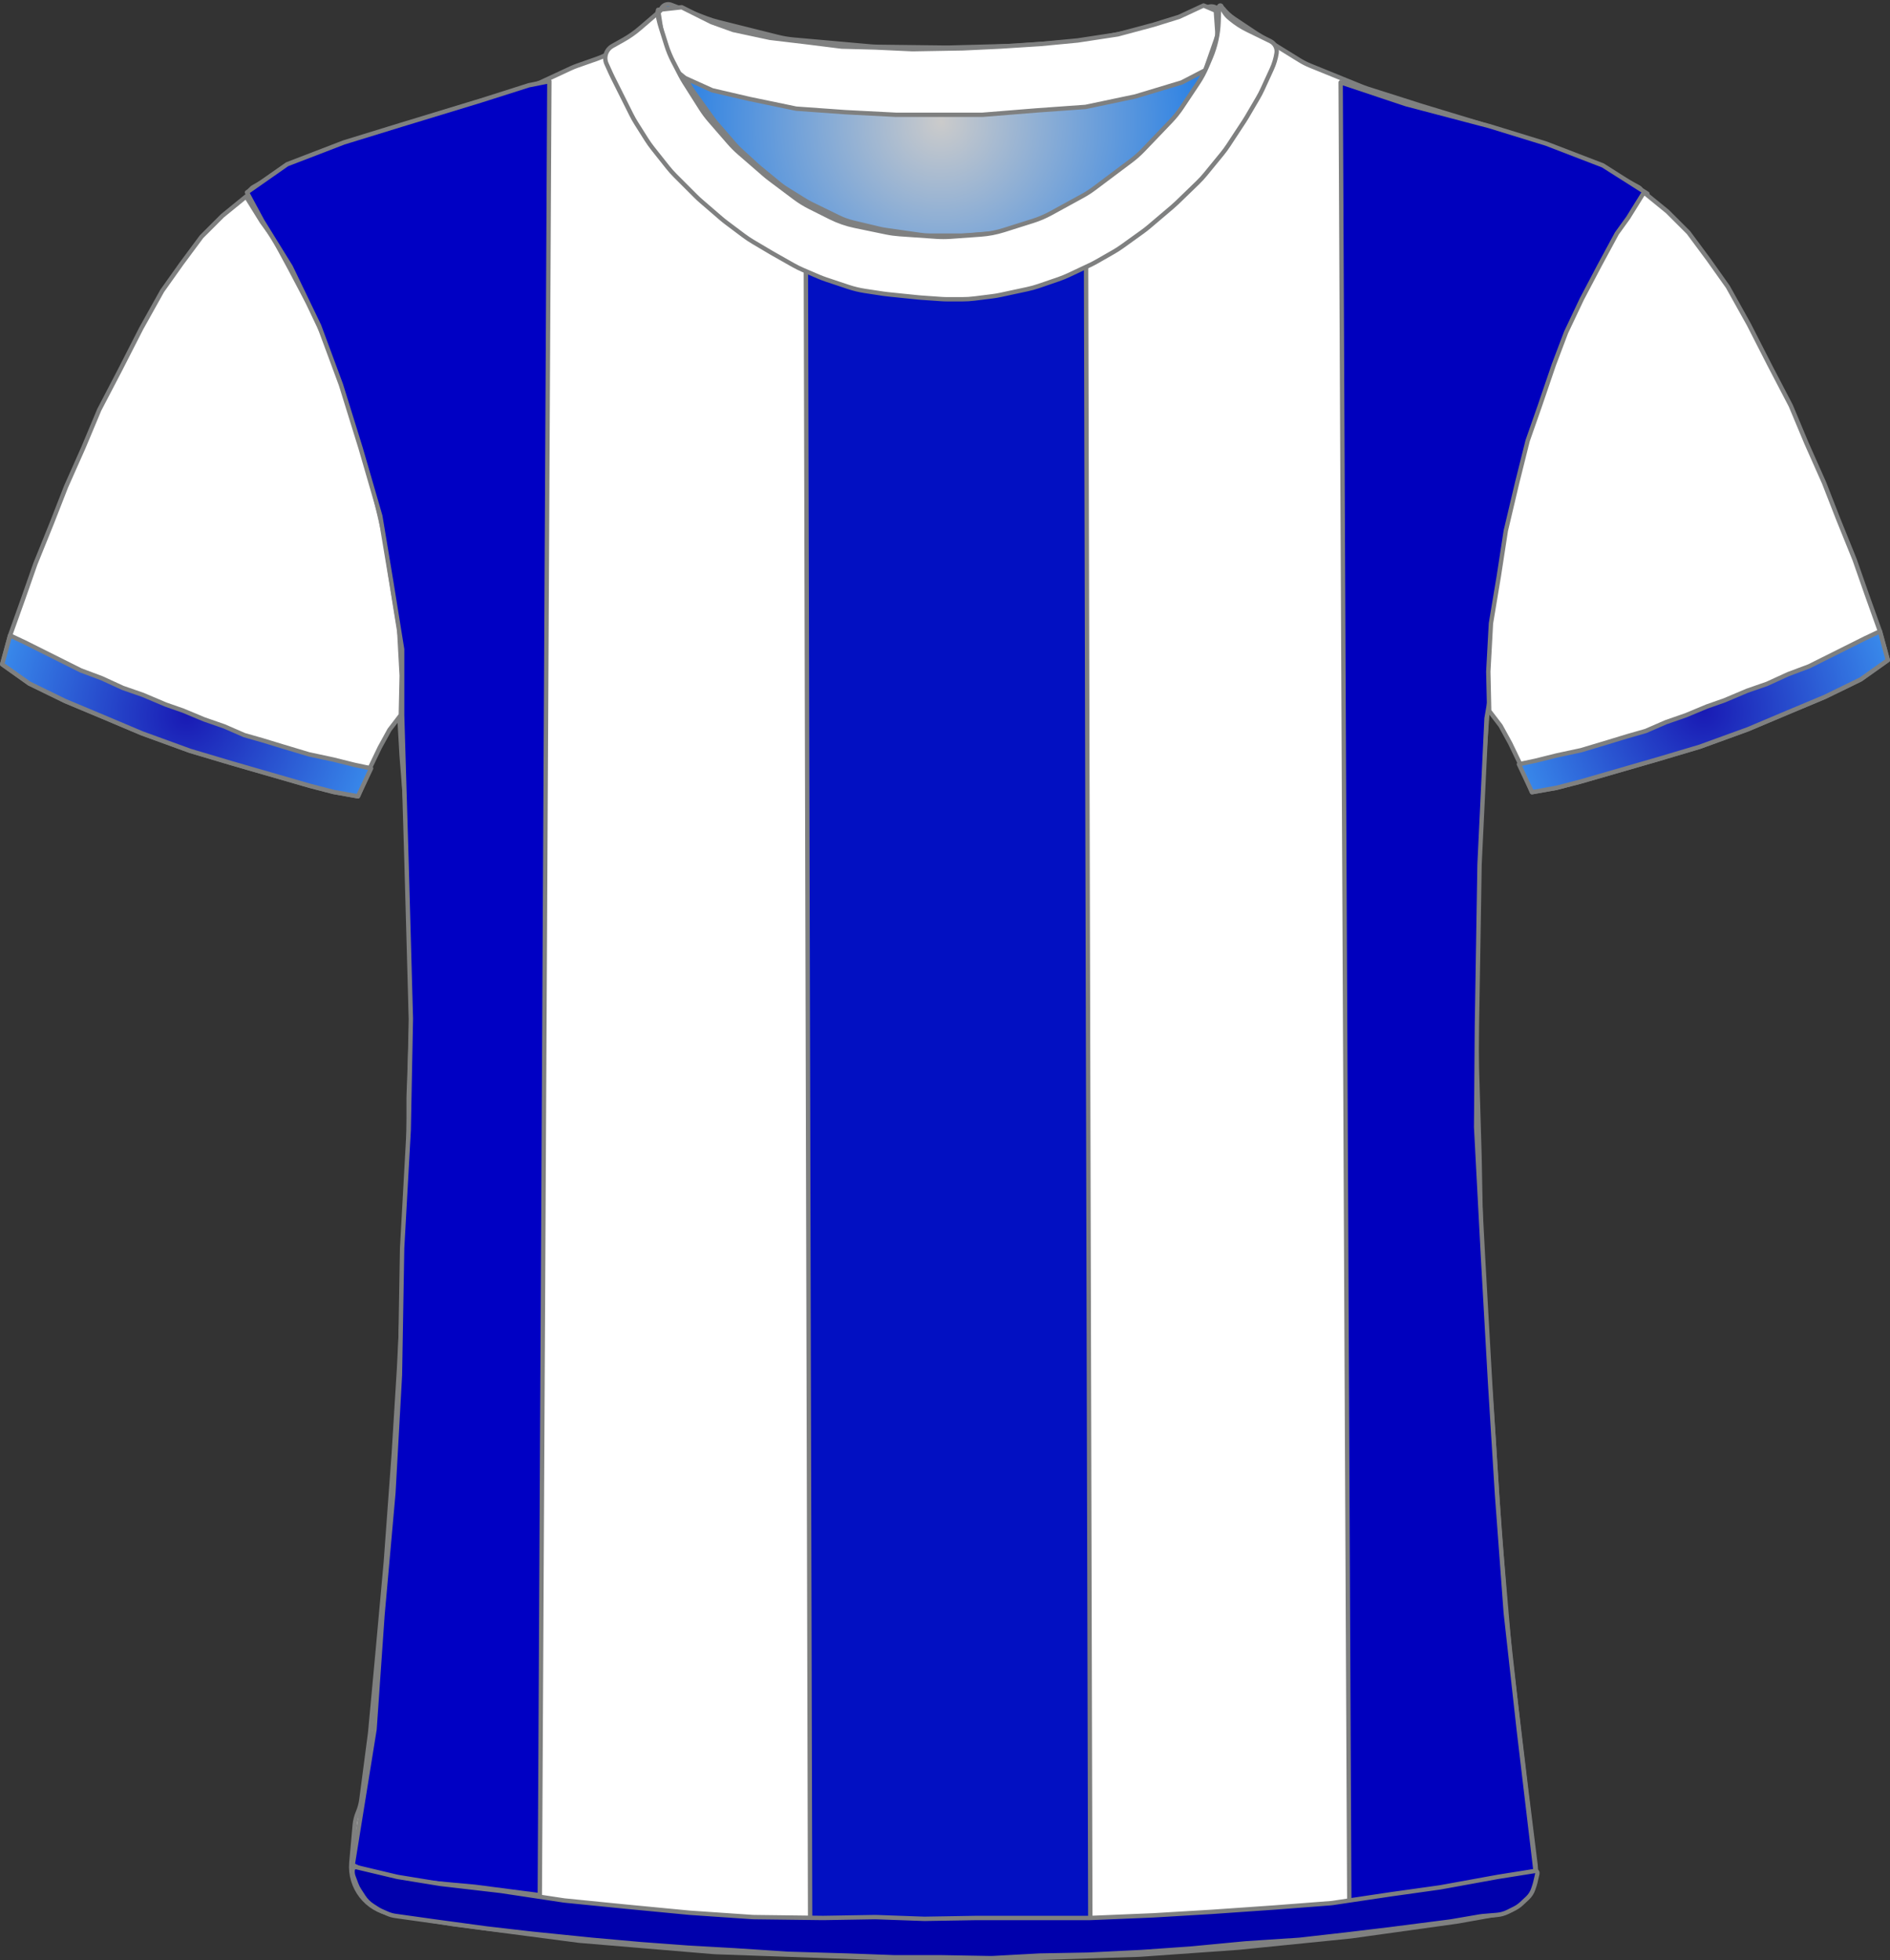 <?xml version="1.0" encoding="UTF-8" standalone="no"?>
<!DOCTYPE svg PUBLIC "-//W3C//DTD SVG 1.1//EN" "http://www.w3.org/Graphics/SVG/1.1/DTD/svg11.dtd">
<svg xmlns="http://www.w3.org/2000/svg" xmlns:xl="http://www.w3.org/1999/xlink" version="1.1" viewBox="-480.5 -408.5 432.405 448.4" width="432.405pt" height="448.4pt" xmlns:dc="http://purl.org/dc/elements/1.1/">
  <rect x="-480.5" y="-408.5" width="432.405" height="448.4" fill="#333333" stroke="none"/>
  <defs>
    <radialGradient cx="0" cy="0" r="1" id="Gradient" gradientUnits="userSpaceOnUse">
      <stop offset="0" stop-color="#cbcbcb"/>
      <stop offset="1" stop-color="#0f74e9"/>
    </radialGradient>
    <radialGradient id="Obj_Gradient" xl:href="#Gradient" gradientTransform="translate(-265.241 -380.6) scale(70.263)"/>
    <radialGradient cx="0" cy="0" r="1" id="Gradient_2" gradientUnits="userSpaceOnUse">
      <stop offset="0" stop-color="#191ab4"/>
      <stop offset="1" stop-color="#3a8eed"/>
    </radialGradient>
    <radialGradient id="Obj_Gradient_2" xl:href="#Gradient_2" gradientTransform="translate(-437.8 -244.754) scale(46.037)"/>
    <radialGradient id="Obj_Gradient_3" xl:href="#Gradient_2" gradientTransform="translate(-90.795 -245.697) scale(46.037)"/>
  </defs>
  <g stroke="none" stroke-opacity="1" stroke-dasharray="none" fill="none" fill-opacity="1">
    <title>porto</title>
    <rect fill="white" width="432.405" height="448.4"/>
    <g>
      <title>Layer 1</title>
      <path d="M -326.994 -407.41 L -318.829 -404.292 C -317.971 -403.964 -317.094 -403.688 -316.203 -403.466 L -302.486 -400.036 C -301.324 -399.746 -300.142 -399.547 -298.949 -399.44 L -281.423 -397.879 C -280.835 -397.826 -280.245 -397.796 -279.655 -397.789 L -264.176 -397.605 C -263.886 -397.602 -263.596 -397.604 -263.305 -397.611 L -248.882 -397.986 C -248.521 -397.995 -248.161 -398.013 -247.801 -398.039 L -233.429 -399.091 C -232.438 -399.164 -231.452 -399.3 -230.479 -399.5 L -218.906 -401.878 C -217.864 -402.093 -216.838 -402.379 -215.835 -402.735 L -204.083 -406.91 C -202.993 -407.297 -201.79 -406.766 -201.341 -405.7 L -201.341 -405.7 C -200.819 -404.46 -200.667 -403.095 -200.903 -401.771 L -201.084 -400.76 C -201.387 -399.059 -201.882 -397.397 -202.558 -395.807 L -204.101 -392.176 C -204.66 -390.861 -205.339 -389.602 -206.132 -388.414 L -209.817 -382.885 C -210.565 -381.764 -211.409 -380.711 -212.341 -379.737 L -218.636 -373.162 C -219.505 -372.256 -220.445 -371.422 -221.45 -370.668 L -229.824 -364.387 C -230.701 -363.73 -231.623 -363.136 -232.584 -362.61 L -239.769 -358.679 C -241.081 -357.961 -242.458 -357.373 -243.884 -356.923 L -250.557 -354.816 C -252.273 -354.274 -254.048 -353.935 -255.844 -353.807 L -262.73 -353.315 C -263.803 -353.238 -264.879 -353.237 -265.951 -353.311 L -274.388 -353.893 C -275.422 -353.964 -276.45 -354.105 -277.465 -354.315 L -284.6 -355.792 C -286.552 -356.195 -288.444 -356.851 -290.226 -357.743 L -294.886 -360.072 C -296.12 -360.69 -297.296 -361.416 -298.4 -362.244 L -304.082 -366.506 C -304.521 -366.835 -304.948 -367.18 -305.363 -367.54 L -311.118 -372.538 C -311.932 -373.245 -312.696 -374.009 -313.403 -374.823 L -317.808 -379.896 C -318.562 -380.764 -319.25 -381.688 -319.866 -382.659 L -323.6 -388.547 C -323.96 -389.115 -324.296 -389.699 -324.605 -390.297 L -326.225 -393.43 C -326.834 -394.608 -327.341 -395.836 -327.738 -397.101 L -329.018 -401.174 C -329.233 -401.858 -329.416 -402.551 -329.566 -403.251 L -329.641 -403.6 C -329.835 -404.508 -329.728 -405.456 -329.335 -406.297 L -329.241 -406.5 C -328.846 -407.345 -327.866 -407.742 -326.994 -407.41 Z" fill="url(#Obj_Gradient)"/>
      <path d="M -326.994 -407.41 L -318.829 -404.292 C -317.971 -403.964 -317.094 -403.688 -316.203 -403.466 L -302.486 -400.036 C -301.324 -399.746 -300.142 -399.547 -298.949 -399.44 L -281.423 -397.879 C -280.835 -397.826 -280.245 -397.796 -279.655 -397.789 L -264.176 -397.605 C -263.886 -397.602 -263.596 -397.604 -263.305 -397.611 L -248.882 -397.986 C -248.521 -397.995 -248.161 -398.013 -247.801 -398.039 L -233.429 -399.091 C -232.438 -399.164 -231.452 -399.3 -230.479 -399.5 L -218.906 -401.878 C -217.864 -402.093 -216.838 -402.379 -215.835 -402.735 L -204.083 -406.91 C -202.993 -407.297 -201.79 -406.766 -201.341 -405.7 L -201.341 -405.7 C -200.819 -404.46 -200.667 -403.095 -200.903 -401.771 L -201.084 -400.76 C -201.387 -399.059 -201.882 -397.397 -202.558 -395.807 L -204.101 -392.176 C -204.66 -390.861 -205.339 -389.602 -206.132 -388.414 L -209.817 -382.885 C -210.565 -381.764 -211.409 -380.711 -212.341 -379.737 L -218.636 -373.162 C -219.505 -372.256 -220.445 -371.422 -221.45 -370.668 L -229.824 -364.387 C -230.701 -363.73 -231.623 -363.136 -232.584 -362.61 L -239.769 -358.679 C -241.081 -357.961 -242.458 -357.373 -243.884 -356.923 L -250.557 -354.816 C -252.273 -354.274 -254.048 -353.935 -255.844 -353.807 L -262.73 -353.315 C -263.803 -353.238 -264.879 -353.237 -265.951 -353.311 L -274.388 -353.893 C -275.422 -353.964 -276.45 -354.105 -277.465 -354.315 L -284.6 -355.792 C -286.552 -356.195 -288.444 -356.851 -290.226 -357.743 L -294.886 -360.072 C -296.12 -360.69 -297.296 -361.416 -298.4 -362.244 L -304.082 -366.506 C -304.521 -366.835 -304.948 -367.18 -305.363 -367.54 L -311.118 -372.538 C -311.932 -373.245 -312.696 -374.009 -313.403 -374.823 L -317.808 -379.896 C -318.562 -380.764 -319.25 -381.688 -319.866 -382.659 L -323.6 -388.547 C -323.96 -389.115 -324.296 -389.699 -324.605 -390.297 L -326.225 -393.43 C -326.834 -394.608 -327.341 -395.836 -327.738 -397.101 L -329.018 -401.174 C -329.233 -401.858 -329.416 -402.551 -329.566 -403.251 L -329.641 -403.6 C -329.835 -404.508 -329.728 -405.456 -329.335 -406.297 L -329.241 -406.5 C -328.846 -407.345 -327.866 -407.742 -326.994 -407.41 Z" stroke="#7f8080" stroke-linecap="round" stroke-linejoin="round" stroke-width="1"/>
      <path d="M -391.027 29.264 L -377.284 31.554 C -377.101 31.585 -376.917 31.612 -376.733 31.636 L -348.379 35.352 C -348.133 35.384 -347.885 35.41 -347.637 35.431 L -317.395 37.968 C -317.138 37.989 -316.88 38.005 -316.623 38.014 L -277.692 39.39 C -277.503 39.397 -277.315 39.4 -277.126 39.4 L -245.659 39.4 C -245.493 39.4 -245.326 39.397 -245.159 39.392 L -220.125 38.61 C -219.914 38.603 -219.704 38.593 -219.494 38.578 L -197.447 37.017 C -197.288 37.006 -197.13 36.992 -196.972 36.976 L -171.712 34.431 C -171.51 34.41 -171.309 34.386 -171.108 34.358 L -147.315 31.043 C -147.111 31.014 -146.908 30.982 -146.705 30.946 L -137.509 29.3 C -132.182 28.347 -128.531 23.393 -129.198 18.023 L -131.405 .232 C -131.408 .211 -131.411 .189 -131.413 .168 L -134.977 -29.531 C -134.998 -29.71 -135.017 -29.89 -135.032 -30.07 L -137.395 -57.63 C -137.404 -57.743 -137.413 -57.857 -137.42 -57.971 L -138.807 -79.562 C -138.808 -79.587 -138.81 -79.613 -138.812 -79.638 L -140.404 -102.724 C -140.407 -102.775 -140.411 -102.825 -140.414 -102.876 L -141.59 -122.678 C -141.603 -122.893 -141.611 -123.107 -141.615 -123.322 L -142.008 -143.917 C -142.009 -143.972 -142.01 -144.028 -142.012 -144.083 L -142.607 -164.317 C -142.608 -164.372 -142.61 -164.428 -142.611 -164.483 L -143.001 -184.992 C -143.007 -185.264 -143.005 -185.536 -142.996 -185.807 L -142.41 -204.167 C -142.41 -204.189 -142.409 -204.211 -142.408 -204.233 L -141.62 -226.102 C -141.613 -226.301 -141.602 -226.499 -141.587 -226.697 L -140.03 -247.918 C -140.016 -248.106 -140.006 -248.294 -139.999 -248.483 L -139.244 -268.382 C -139.221 -268.993 -139.163 -269.603 -139.069 -270.208 L -136.33 -288.012 C -136.25 -288.537 -136.143 -289.058 -136.01 -289.572 L -131.382 -307.53 C -131.267 -307.976 -131.132 -308.418 -130.979 -308.853 L -125.258 -325.092 C -125.092 -325.564 -124.904 -326.027 -124.695 -326.481 L -119.163 -338.466 C -119.061 -338.689 -118.953 -338.909 -118.84 -339.126 L -113.478 -349.468 C -113.432 -349.556 -113.386 -349.644 -113.338 -349.731 L -108.122 -359.348 C -107.385 -360.707 -106.435 -361.94 -105.309 -363 L -105.309 -363 C -104.634 -363.635 -104.602 -364.698 -105.237 -365.373 C -105.362 -365.505 -105.507 -365.617 -105.667 -365.702 L -108.881 -367.424 C -109.1 -367.541 -109.321 -367.653 -109.545 -367.76 L -117.399 -371.509 C -117.806 -371.703 -118.22 -371.88 -118.642 -372.039 L -128.317 -375.69 C -128.512 -375.763 -128.708 -375.833 -128.906 -375.899 L -141.6 -380.13 C -141.74 -380.177 -141.879 -380.221 -142.02 -380.264 L -154.903 -384.168 C -154.974 -384.189 -155.044 -384.211 -155.115 -384.233 L -167.619 -388.212 C -168.012 -388.337 -168.401 -388.478 -168.784 -388.633 L -180.76 -393.493 C -181.591 -393.83 -182.393 -394.237 -183.156 -394.709 L -192.776 -400.656 C -192.931 -400.752 -193.085 -400.851 -193.238 -400.952 L -198.128 -404.212 C -199.109 -404.867 -199.981 -405.673 -200.709 -406.6 L -200.709 -406.6 C -200.815 -406.734 -201.009 -406.758 -201.144 -406.652 C -201.247 -406.571 -201.287 -406.435 -201.246 -406.311 L -201.109 -405.9 C -200.65 -404.522 -200.545 -403.051 -200.805 -401.622 L -201.2 -399.449 C -201.472 -397.957 -201.953 -396.512 -202.631 -395.156 L -204.164 -392.091 C -204.46 -391.498 -204.794 -390.923 -205.162 -390.371 L -208.365 -385.566 C -208.794 -384.923 -209.269 -384.312 -209.786 -383.737 L -214.348 -378.668 C -214.389 -378.623 -214.43 -378.577 -214.472 -378.532 L -220.466 -372.024 C -221.094 -371.343 -221.779 -370.717 -222.515 -370.154 L -227.54 -366.312 C -227.986 -365.971 -228.449 -365.654 -228.929 -365.361 L -235.415 -361.406 C -236.077 -361.003 -236.767 -360.648 -237.48 -360.344 L -244.596 -357.316 C -245.403 -356.973 -246.238 -356.696 -247.091 -356.489 L -251.17 -355.5 C -251.995 -355.3 -252.834 -355.166 -253.68 -355.1 L -259.381 -354.65 C -259.8 -354.617 -260.22 -354.6 -260.64 -354.6 L -267.672 -354.6 C -268.429 -354.6 -269.185 -354.654 -269.935 -354.761 L -277.881 -355.896 C -278.366 -355.965 -278.848 -356.057 -279.325 -356.17 L -285.286 -357.59 C -286.431 -357.862 -287.543 -358.261 -288.601 -358.777 L -294.881 -361.844 C -295.366 -362.081 -295.839 -362.343 -296.298 -362.627 L -300.509 -365.242 C -301.109 -365.613 -301.683 -366.025 -302.228 -366.472 L -306.674 -370.124 C -306.897 -370.308 -307.116 -370.498 -307.329 -370.693 L -311.132 -374.179 C -311.583 -374.593 -312.01 -375.032 -312.411 -375.495 L -316.53 -380.247 C -316.849 -380.615 -317.152 -380.998 -317.436 -381.394 L -321.866 -387.564 C -322.361 -388.254 -322.8 -388.981 -323.179 -389.74 L -325.756 -394.893 C -325.791 -394.964 -325.827 -395.036 -325.861 -395.108 L -327.109 -397.7 C -327.96 -399.467 -328.315 -401.431 -328.138 -403.384 L -327.958 -405.367 C -327.934 -405.628 -328.127 -405.86 -328.389 -405.884 C -328.551 -405.899 -328.71 -405.829 -328.809 -405.7 L -328.809 -405.7 C -329.473 -404.837 -330.253 -404.071 -331.127 -403.424 L -335.024 -400.537 C -335.147 -400.446 -335.272 -400.356 -335.399 -400.268 L -340.021 -397.046 C -341.208 -396.219 -342.501 -395.557 -343.866 -395.077 L -348.473 -393.459 C -348.964 -393.286 -349.445 -393.09 -349.917 -392.871 L -356.764 -389.686 C -357.46 -389.363 -358.178 -389.089 -358.914 -388.869 L -369.784 -385.608 C -369.801 -385.603 -369.818 -385.597 -369.834 -385.592 L -380.802 -382.263 C -380.94 -382.221 -381.078 -382.177 -381.214 -382.132 L -394.136 -377.825 C -394.185 -377.808 -394.234 -377.792 -394.283 -377.776 L -405.651 -374.109 C -406.289 -373.903 -406.914 -373.657 -407.522 -373.373 L -415.454 -369.66 C -415.824 -369.487 -416.187 -369.299 -416.543 -369.098 L -422.49 -365.737 C -423.743 -365.029 -424.184 -363.439 -423.476 -362.186 C -423.399 -362.05 -423.31 -361.92 -423.209 -361.8 L -422.345 -360.763 C -421.59 -359.857 -420.938 -358.87 -420.4 -357.821 L -417.322 -351.821 C -417.247 -351.674 -417.169 -351.528 -417.089 -351.383 L -413.134 -344.227 C -413.051 -344.076 -412.97 -343.923 -412.891 -343.769 L -408.783 -335.731 C -408.534 -335.244 -408.31 -334.744 -408.112 -334.234 L -404.629 -325.252 C -404.616 -325.217 -404.602 -325.183 -404.589 -325.148 L -400.992 -316.062 C -400.87 -315.754 -400.758 -315.442 -400.655 -315.127 L -398.033 -307.074 C -398.017 -307.025 -398.001 -306.975 -397.986 -306.925 L -394.914 -297.167 C -394.711 -296.523 -394.549 -295.867 -394.429 -295.202 L -392.444 -284.193 C -392.421 -284.064 -392.399 -283.936 -392.379 -283.807 L -390.673 -272.813 C -390.631 -272.538 -390.595 -272.261 -390.567 -271.984 L -389.679 -263.287 C -389.633 -262.829 -389.606 -262.37 -389.599 -261.909 L -389.414 -249.934 C -389.411 -249.711 -389.403 -249.489 -389.39 -249.267 L -388.62 -235.785 C -388.613 -235.662 -388.604 -235.538 -388.594 -235.415 L -387.261 -218.841 C -387.226 -218.414 -387.209 -217.986 -387.209 -217.557 L -387.209 -205.108 C -387.209 -204.903 -387.205 -204.698 -387.197 -204.493 L -386.617 -189.404 C -386.612 -189.268 -386.608 -189.132 -386.607 -188.996 L -386.414 -174.2 C -386.411 -173.933 -386.414 -173.667 -386.424 -173.4 L -386.998 -157.896 C -387.006 -157.699 -387.009 -157.501 -387.009 -157.304 L -387.009 -143.708 C -387.009 -143.503 -387.013 -143.298 -387.021 -143.093 L -387.606 -127.878 C -387.608 -127.826 -387.61 -127.774 -387.613 -127.722 L -388.408 -111.219 C -388.409 -111.206 -388.41 -111.194 -388.41 -111.181 L -389.205 -95.489 C -389.208 -95.43 -389.211 -95.37 -389.215 -95.311 L -390.404 -76.09 C -390.407 -76.03 -390.411 -75.97 -390.416 -75.91 L -392.199 -51.541 C -392.206 -51.447 -392.213 -51.353 -392.222 -51.26 L -394.008 -31.615 C -394.009 -31.605 -394.01 -31.595 -394.011 -31.585 L -395.781 -12.5 C -395.8 -12.3 -395.822 -12.1 -395.848 -11.901 L -397.809 3.072 C -397.942 4.086 -398.211 5.078 -398.609 6.02 L -398.609 6.02 C -399.007 6.96 -399.255 7.957 -399.346 8.975 L -400.109 17.52 C -400.617 23.207 -396.659 28.325 -391.027 29.264 Z" fill="white"/>
      <path d="M -391.027 29.264 L -377.284 31.554 C -377.101 31.585 -376.917 31.612 -376.733 31.636 L -348.379 35.352 C -348.133 35.384 -347.885 35.41 -347.637 35.431 L -317.395 37.968 C -317.138 37.989 -316.88 38.005 -316.623 38.014 L -277.692 39.39 C -277.503 39.397 -277.315 39.4 -277.126 39.4 L -245.659 39.4 C -245.493 39.4 -245.326 39.397 -245.159 39.392 L -220.125 38.61 C -219.914 38.603 -219.704 38.593 -219.494 38.578 L -197.447 37.017 C -197.288 37.006 -197.13 36.992 -196.972 36.976 L -171.712 34.431 C -171.51 34.41 -171.309 34.386 -171.108 34.358 L -147.315 31.043 C -147.111 31.014 -146.908 30.982 -146.705 30.946 L -137.509 29.3 C -132.182 28.347 -128.531 23.393 -129.198 18.023 L -131.405 .232 C -131.408 .211 -131.411 .189 -131.413 .168 L -134.977 -29.531 C -134.998 -29.71 -135.017 -29.89 -135.032 -30.07 L -137.395 -57.63 C -137.404 -57.743 -137.413 -57.857 -137.42 -57.971 L -138.807 -79.562 C -138.808 -79.587 -138.81 -79.613 -138.812 -79.638 L -140.404 -102.724 C -140.407 -102.775 -140.411 -102.825 -140.414 -102.876 L -141.59 -122.678 C -141.603 -122.893 -141.611 -123.107 -141.615 -123.322 L -142.008 -143.917 C -142.009 -143.972 -142.01 -144.028 -142.012 -144.083 L -142.607 -164.317 C -142.608 -164.372 -142.61 -164.428 -142.611 -164.483 L -143.001 -184.992 C -143.007 -185.264 -143.005 -185.536 -142.996 -185.807 L -142.41 -204.167 C -142.41 -204.189 -142.409 -204.211 -142.408 -204.233 L -141.62 -226.102 C -141.613 -226.301 -141.602 -226.499 -141.587 -226.697 L -140.03 -247.918 C -140.016 -248.106 -140.006 -248.294 -139.999 -248.483 L -139.244 -268.382 C -139.221 -268.993 -139.163 -269.603 -139.069 -270.208 L -136.33 -288.012 C -136.25 -288.537 -136.143 -289.058 -136.01 -289.572 L -131.382 -307.53 C -131.267 -307.976 -131.132 -308.418 -130.979 -308.853 L -125.258 -325.092 C -125.092 -325.564 -124.904 -326.027 -124.695 -326.481 L -119.163 -338.466 C -119.061 -338.689 -118.953 -338.909 -118.84 -339.126 L -113.478 -349.468 C -113.432 -349.556 -113.386 -349.644 -113.338 -349.731 L -108.122 -359.348 C -107.385 -360.707 -106.435 -361.94 -105.309 -363 L -105.309 -363 C -104.634 -363.635 -104.602 -364.698 -105.237 -365.373 C -105.362 -365.505 -105.507 -365.617 -105.667 -365.702 L -108.881 -367.424 C -109.1 -367.541 -109.321 -367.653 -109.545 -367.76 L -117.399 -371.509 C -117.806 -371.703 -118.22 -371.88 -118.642 -372.039 L -128.317 -375.69 C -128.512 -375.763 -128.708 -375.833 -128.906 -375.899 L -141.6 -380.13 C -141.74 -380.177 -141.879 -380.221 -142.02 -380.264 L -154.903 -384.168 C -154.974 -384.189 -155.044 -384.211 -155.115 -384.233 L -167.619 -388.212 C -168.012 -388.337 -168.401 -388.478 -168.784 -388.633 L -180.76 -393.493 C -181.591 -393.83 -182.393 -394.237 -183.156 -394.709 L -192.776 -400.656 C -192.931 -400.752 -193.085 -400.851 -193.238 -400.952 L -198.128 -404.212 C -199.109 -404.867 -199.981 -405.673 -200.709 -406.6 L -200.709 -406.6 C -200.815 -406.734 -201.009 -406.758 -201.144 -406.652 C -201.247 -406.571 -201.287 -406.435 -201.246 -406.311 L -201.109 -405.9 C -200.65 -404.522 -200.545 -403.051 -200.805 -401.622 L -201.2 -399.449 C -201.472 -397.957 -201.953 -396.512 -202.631 -395.156 L -204.164 -392.091 C -204.46 -391.498 -204.794 -390.923 -205.162 -390.371 L -208.365 -385.566 C -208.794 -384.923 -209.269 -384.312 -209.786 -383.737 L -214.348 -378.668 C -214.389 -378.623 -214.43 -378.577 -214.472 -378.532 L -220.466 -372.024 C -221.094 -371.343 -221.779 -370.717 -222.515 -370.154 L -227.54 -366.312 C -227.986 -365.971 -228.449 -365.654 -228.929 -365.361 L -235.415 -361.406 C -236.077 -361.003 -236.767 -360.648 -237.48 -360.344 L -244.596 -357.316 C -245.403 -356.973 -246.238 -356.696 -247.091 -356.489 L -251.17 -355.5 C -251.995 -355.3 -252.834 -355.166 -253.68 -355.1 L -259.381 -354.65 C -259.8 -354.617 -260.22 -354.6 -260.64 -354.6 L -267.672 -354.6 C -268.429 -354.6 -269.185 -354.654 -269.935 -354.761 L -277.881 -355.896 C -278.366 -355.965 -278.848 -356.057 -279.325 -356.17 L -285.286 -357.59 C -286.431 -357.862 -287.543 -358.261 -288.601 -358.777 L -294.881 -361.844 C -295.366 -362.081 -295.839 -362.343 -296.298 -362.627 L -300.509 -365.242 C -301.109 -365.613 -301.683 -366.025 -302.228 -366.472 L -306.674 -370.124 C -306.897 -370.308 -307.116 -370.498 -307.329 -370.693 L -311.132 -374.179 C -311.583 -374.593 -312.01 -375.032 -312.411 -375.495 L -316.53 -380.247 C -316.849 -380.615 -317.152 -380.998 -317.436 -381.394 L -321.866 -387.564 C -322.361 -388.254 -322.8 -388.981 -323.179 -389.74 L -325.756 -394.893 C -325.791 -394.964 -325.827 -395.036 -325.861 -395.108 L -327.109 -397.7 C -327.96 -399.467 -328.315 -401.431 -328.138 -403.384 L -327.958 -405.367 C -327.934 -405.628 -328.127 -405.86 -328.389 -405.884 C -328.551 -405.899 -328.71 -405.829 -328.809 -405.7 L -328.809 -405.7 C -329.473 -404.837 -330.253 -404.071 -331.127 -403.424 L -335.024 -400.537 C -335.147 -400.446 -335.272 -400.356 -335.399 -400.268 L -340.021 -397.046 C -341.208 -396.219 -342.501 -395.557 -343.866 -395.077 L -348.473 -393.459 C -348.964 -393.286 -349.445 -393.09 -349.917 -392.871 L -356.764 -389.686 C -357.46 -389.363 -358.178 -389.089 -358.914 -388.869 L -369.784 -385.608 C -369.801 -385.603 -369.818 -385.597 -369.834 -385.592 L -380.802 -382.263 C -380.94 -382.221 -381.078 -382.177 -381.214 -382.132 L -394.136 -377.825 C -394.185 -377.808 -394.234 -377.792 -394.283 -377.776 L -405.651 -374.109 C -406.289 -373.903 -406.914 -373.657 -407.522 -373.373 L -415.454 -369.66 C -415.824 -369.487 -416.187 -369.299 -416.543 -369.098 L -422.49 -365.737 C -423.743 -365.029 -424.184 -363.439 -423.476 -362.186 C -423.399 -362.05 -423.31 -361.92 -423.209 -361.8 L -422.345 -360.763 C -421.59 -359.857 -420.938 -358.87 -420.4 -357.821 L -417.322 -351.821 C -417.247 -351.674 -417.169 -351.528 -417.089 -351.383 L -413.134 -344.227 C -413.051 -344.076 -412.97 -343.923 -412.891 -343.769 L -408.783 -335.731 C -408.534 -335.244 -408.31 -334.744 -408.112 -334.234 L -404.629 -325.252 C -404.616 -325.217 -404.602 -325.183 -404.589 -325.148 L -400.992 -316.062 C -400.87 -315.754 -400.758 -315.442 -400.655 -315.127 L -398.033 -307.074 C -398.017 -307.025 -398.001 -306.975 -397.986 -306.925 L -394.914 -297.167 C -394.711 -296.523 -394.549 -295.867 -394.429 -295.202 L -392.444 -284.193 C -392.421 -284.064 -392.399 -283.936 -392.379 -283.807 L -390.673 -272.813 C -390.631 -272.538 -390.595 -272.261 -390.567 -271.984 L -389.679 -263.287 C -389.633 -262.829 -389.606 -262.37 -389.599 -261.909 L -389.414 -249.934 C -389.411 -249.711 -389.403 -249.489 -389.39 -249.267 L -388.62 -235.785 C -388.613 -235.662 -388.604 -235.538 -388.594 -235.415 L -387.261 -218.841 C -387.226 -218.414 -387.209 -217.986 -387.209 -217.557 L -387.209 -205.108 C -387.209 -204.903 -387.205 -204.698 -387.197 -204.493 L -386.617 -189.404 C -386.612 -189.268 -386.608 -189.132 -386.607 -188.996 L -386.414 -174.2 C -386.411 -173.933 -386.414 -173.667 -386.424 -173.4 L -386.998 -157.896 C -387.006 -157.699 -387.009 -157.501 -387.009 -157.304 L -387.009 -143.708 C -387.009 -143.503 -387.013 -143.298 -387.021 -143.093 L -387.606 -127.878 C -387.608 -127.826 -387.61 -127.774 -387.613 -127.722 L -388.408 -111.219 C -388.409 -111.206 -388.41 -111.194 -388.41 -111.181 L -389.205 -95.489 C -389.208 -95.43 -389.211 -95.37 -389.215 -95.311 L -390.404 -76.09 C -390.407 -76.03 -390.411 -75.97 -390.416 -75.91 L -392.199 -51.541 C -392.206 -51.447 -392.213 -51.353 -392.222 -51.26 L -394.008 -31.615 C -394.009 -31.605 -394.01 -31.595 -394.011 -31.585 L -395.781 -12.5 C -395.8 -12.3 -395.822 -12.1 -395.848 -11.901 L -397.809 3.072 C -397.942 4.086 -398.211 5.078 -398.609 6.02 L -398.609 6.02 C -399.007 6.96 -399.255 7.957 -399.346 8.975 L -400.109 17.52 C -400.617 23.207 -396.659 28.325 -391.027 29.264 Z" stroke="#7f8080" stroke-linecap="round" stroke-linejoin="round" stroke-width="1"/>
      <path d="M -480 -256.554 L -473.8 -252.154 L -465.6 -248.154 L -457 -244.554 L -448 -240.754 L -437 -236.754 L -427.6 -233.954 L -418.6 -231.354 L -409.6 -228.754 L -404.2 -227.354 L -398.6 -226.354 L -396.2 -232.154 L -393.6 -237.554 L -391.4 -241.554 L -388.8 -244.954 L -388.6 -253.954 L -389.2 -264.954 L -391 -275.754 L -392.6 -286.154 L -395.2 -297.154 L -397.6 -306.754 L -400.4 -314.754 L -403.6 -324.154 L -406.4 -331.554 L -410 -339.154 L -414 -346.754 L -418 -354.154 L -420.6 -357.754 L -424.2 -363.554 L -429.6 -359.154 L -434.4 -354.354 L -439 -348.154 L -443.4 -341.954 L -448.2 -333.354 L -453 -323.954 L -457.8 -314.754 L -461.4 -306.154 L -465.4 -297.154 L -468.6 -288.954 L -472.4 -279.554 L -475.2 -271.554 L -478.2 -263.154 Z" fill="white"/>
      <path d="M -480 -256.554 L -473.8 -252.154 L -465.6 -248.154 L -457 -244.554 L -448 -240.754 L -437 -236.754 L -427.6 -233.954 L -418.6 -231.354 L -409.6 -228.754 L -404.2 -227.354 L -398.6 -226.354 L -396.2 -232.154 L -393.6 -237.554 L -391.4 -241.554 L -388.8 -244.954 L -388.6 -253.954 L -389.2 -264.954 L -391 -275.754 L -392.6 -286.154 L -395.2 -297.154 L -397.6 -306.754 L -400.4 -314.754 L -403.6 -324.154 L -406.4 -331.554 L -410 -339.154 L -414 -346.754 L -418 -354.154 L -420.6 -357.754 L -424.2 -363.554 L -429.6 -359.154 L -434.4 -354.354 L -439 -348.154 L -443.4 -341.954 L -448.2 -333.354 L -453 -323.954 L -457.8 -314.754 L -461.4 -306.154 L -465.4 -297.154 L -468.6 -288.954 L -472.4 -279.554 L -475.2 -271.554 L -478.2 -263.154 Z" stroke="#7f8080" stroke-linecap="round" stroke-linejoin="round" stroke-width="1"/>
      <path d="M -480 -256.554 L -473.8 -252.154 L -465.6 -248.154 L -457 -244.554 L -448 -240.754 L -437 -236.754 L -427.6 -233.954 L -418.6 -231.354 L -409.6 -228.754 L -404.2 -227.354 L -398.6 -226.354 L -395.6 -232.754 L -399.4 -233.554 L -404.2 -234.754 L -409.8 -235.954 L -415.8 -237.754 L -420.4 -239.154 L -424.6 -240.354 L -429.2 -242.354 L -433.8 -243.954 L -438.6 -245.954 L -442.6 -247.354 L -447.8 -249.554 L -452.4 -251.154 L -457.2 -253.354 L -462 -255.154 L -466 -257.154 L -470.4 -259.354 L -474.8 -261.554 L -478.2 -263.154 Z" fill="url(#Obj_Gradient_2)"/>
      <path d="M -480 -256.554 L -473.8 -252.154 L -465.6 -248.154 L -457 -244.554 L -448 -240.754 L -437 -236.754 L -427.6 -233.954 L -418.6 -231.354 L -409.6 -228.754 L -404.2 -227.354 L -398.6 -226.354 L -395.6 -232.754 L -399.4 -233.554 L -404.2 -234.754 L -409.8 -235.954 L -415.8 -237.754 L -420.4 -239.154 L -424.6 -240.354 L -429.2 -242.354 L -433.8 -243.954 L -438.6 -245.954 L -442.6 -247.354 L -447.8 -249.554 L -452.4 -251.154 L -457.2 -253.354 L -462 -255.154 L -466 -257.154 L -470.4 -259.354 L -474.8 -261.554 L -478.2 -263.154 Z" stroke="#7f8080" stroke-linecap="round" stroke-linejoin="round" stroke-width="1"/>
      <path d="M -329.941 -406.244 L -324.541 -406.844 L -317.741 -403.444 L -312.741 -401.644 L -304.341 -399.844 L -295.941 -398.844 L -287.941 -397.844 L -280.341 -397.644 L -271.741 -397.244 L -260.141 -397.444 L -251.741 -397.844 L -242.341 -398.444 L -233.941 -399.244 L -224.741 -400.644 L -216.541 -402.844 L -210.741 -404.644 L -205.141 -407.244 L -202.341 -406.044 L -201.941 -400.444 L -204.741 -392.444 L -210.141 -389.644 L -220.741 -386.444 L -232.141 -384.044 L -243.341 -383.244 L -255.741 -382.244 L -266.141 -382.244 L -275.541 -382.244 L -287.141 -382.844 L -298.341 -383.644 L -308.941 -385.844 L -317.541 -387.844 L -323.741 -390.644 L -325.741 -392.244 L -328.941 -399.844 Z" fill="white"/>
      <path d="M -329.941 -406.244 L -324.541 -406.844 L -317.741 -403.444 L -312.741 -401.644 L -304.341 -399.844 L -295.941 -398.844 L -287.941 -397.844 L -280.341 -397.644 L -271.741 -397.244 L -260.141 -397.444 L -251.741 -397.844 L -242.341 -398.444 L -233.941 -399.244 L -224.741 -400.644 L -216.541 -402.844 L -210.741 -404.644 L -205.141 -407.244 L -202.341 -406.044 L -201.941 -400.444 L -204.741 -392.444 L -210.141 -389.644 L -220.741 -386.444 L -232.141 -384.044 L -243.341 -383.244 L -255.741 -382.244 L -266.141 -382.244 L -275.541 -382.244 L -287.141 -382.844 L -298.341 -383.644 L -308.941 -385.844 L -317.541 -387.844 L -323.741 -390.644 L -325.741 -392.244 L -328.941 -399.844 Z" stroke="#7f8080" stroke-linecap="round" stroke-linejoin="round" stroke-width="1"/>
      <path d="M -171.8 27 L -157 25 L -145.781 22.341 L -132.781 20.341 L -129.2 19.4 L -133 -12.6 L -136 -39.6 L -138 -66.6 L -139.6 -92.4 L -141.2 -120.8 L -142.781 -150.659 L -142.6 -174 L -142 -210.8 L -140.4 -244.2 L -135.2 -274.2 L -131.8 -288.8 L -126.8 -305.4 L -124.2 -319.8 L -119 -332.4 L -112.4 -345.8 L -108.4 -356.2 L -103.6 -364.2 L -113.781 -370.659 L -126.781 -375.659 L -139.781 -379.659 L -158.781 -384.659 L -173.781 -389.659 Z" fill="#0000be"/>
      <path d="M -171.8 27 L -157 25 L -145.781 22.341 L -132.781 20.341 L -129.2 19.4 L -133 -12.6 L -136 -39.6 L -138 -66.6 L -139.6 -92.4 L -141.2 -120.8 L -142.781 -150.659 L -142.6 -174 L -142 -210.8 L -140.4 -244.2 L -135.2 -274.2 L -131.8 -288.8 L -126.8 -305.4 L -124.2 -319.8 L -119 -332.4 L -112.4 -345.8 L -108.4 -356.2 L -103.6 -364.2 L -113.781 -370.659 L -126.781 -375.659 L -139.781 -379.659 L -158.781 -384.659 L -173.781 -389.659 Z" stroke="#7f8080" stroke-linecap="round" stroke-linejoin="round" stroke-width="1"/>
      <path d="M -357 25 L -371.814 23.075 L -382.814 22.075 L -395.814 20.075 L -399.814 18.075 L -394.814 -12.925 L -393 -39 L -390.5 -67 L -389 -94 L -388.5 -123 L -387 -150 L -386.5 -175.5 L -387.5 -211.5 L -388.5 -245 L -388.5 -260 L -391 -275.5 L -393.5 -290.5 L -398 -306 L -402.5 -320.5 L -407.5 -334 L -414 -347.5 L -420.5 -358 L -424 -364.5 L -414.814 -370.925 L -401.814 -375.925 L -388.814 -379.925 L -370.5 -385.5 L -359.5 -389 L -354.814 -389.925 Z" fill="#0000c4"/>
      <path d="M -357 25 L -371.814 23.075 L -382.814 22.075 L -395.814 20.075 L -399.814 18.075 L -394.814 -12.925 L -393 -39 L -390.5 -67 L -389 -94 L -388.5 -123 L -387 -150 L -386.5 -175.5 L -387.5 -211.5 L -388.5 -245 L -388.5 -260 L -391 -275.5 L -393.5 -290.5 L -398 -306 L -402.5 -320.5 L -407.5 -334 L -414 -347.5 L -420.5 -358 L -424 -364.5 L -414.814 -370.925 L -401.814 -375.925 L -388.814 -379.925 L -370.5 -385.5 L -359.5 -389 L -354.814 -389.925 Z" stroke="#7f8080" stroke-linecap="round" stroke-linejoin="round" stroke-width="1"/>
      <path d="M -295.138 37.093 L -272.161 38.2 L -250.661 36.691 L -231.661 36.691 L -231.038 36.691 L -232.038 -353.2 L -258.697 -347.666 L -284.538 -351.691 L -296.138 -350.886 Z" fill="#0210c2"/>
      <path d="M -295.138 37.093 L -272.161 38.2 L -250.661 36.691 L -231.661 36.691 L -231.038 36.691 L -232.038 -353.2 L -258.697 -347.666 L -284.538 -351.691 L -296.138 -350.886 Z" stroke="#7f8080" stroke-linecap="round" stroke-linejoin="round" stroke-width="1"/>
      <path d="M -329.428 -406.036 L -334.157 -401.983 C -335.307 -400.997 -336.552 -400.127 -337.874 -399.385 L -340.4 -397.968 C -341.836 -397.163 -342.416 -395.394 -341.738 -393.895 L -340.72 -391.648 C -340.598 -391.38 -340.472 -391.113 -340.34 -390.85 L -338.538 -387.245 L -336.051 -382.271 C -335.709 -381.588 -335.333 -380.922 -334.925 -380.275 L -332.599 -376.592 C -332.158 -375.895 -331.681 -375.222 -331.168 -374.576 L -327.757 -370.278 C -327.211 -369.59 -326.626 -368.934 -326.005 -368.313 L -321.339 -363.647 C -320.938 -363.246 -320.523 -362.86 -320.093 -362.49 L -315.53 -358.556 C -315.135 -358.216 -314.729 -357.889 -314.312 -357.576 L -310.337 -354.595 C -309.671 -354.096 -308.979 -353.633 -308.263 -353.208 L -304.13 -350.759 C -304.002 -350.683 -303.873 -350.609 -303.743 -350.535 L -299.046 -347.873 C -298.308 -347.455 -297.547 -347.078 -296.767 -346.743 L -293.217 -345.222 C -292.631 -344.971 -292.035 -344.744 -291.43 -344.543 L -286.412 -342.87 C -285.165 -342.454 -283.884 -342.146 -282.584 -341.949 L -278.485 -341.328 C -278.12 -341.273 -277.754 -341.226 -277.387 -341.189 L -270.505 -340.483 C -270.26 -340.458 -270.015 -340.437 -269.769 -340.419 L -265.242 -340.102 C -264.706 -340.064 -264.169 -340.045 -263.632 -340.045 L -260.37 -340.045 C -259.416 -340.045 -258.463 -340.105 -257.517 -340.223 L -253.528 -340.721 C -252.868 -340.804 -252.212 -340.915 -251.562 -341.054 L -245.48 -342.358 C -244.586 -342.549 -243.704 -342.794 -242.839 -343.09 L -238.33 -344.636 C -237.536 -344.909 -236.757 -345.224 -235.997 -345.582 L -231.163 -347.857 C -230.613 -348.116 -230.073 -348.396 -229.545 -348.698 L -225.778 -350.851 C -225.085 -351.247 -224.413 -351.679 -223.765 -352.144 L -219.089 -355.505 C -218.588 -355.865 -218.102 -356.245 -217.632 -356.644 L -212.311 -361.159 C -211.929 -361.483 -211.557 -361.82 -211.197 -362.168 L -206.498 -366.716 C -205.858 -367.335 -205.255 -367.991 -204.691 -368.679 L -200.898 -373.316 C -200.391 -373.935 -199.917 -374.58 -199.478 -375.249 L -195.861 -380.753 C -195.645 -381.081 -195.438 -381.415 -195.24 -381.753 L -192.717 -386.057 C -192.331 -386.715 -191.978 -387.393 -191.659 -388.086 L -189.541 -392.697 C -189.008 -393.857 -188.637 -395.085 -188.438 -396.345 L -188.438 -396.345 C -188.259 -397.475 -188.839 -398.588 -189.866 -399.09 L -195.159 -401.678 C -196.474 -402.321 -197.708 -403.115 -198.838 -404.045 L -199.244 -404.38 C -200.088 -405.075 -200.711 -406.001 -201.038 -407.045 L -201.038 -407.045 C -201.084 -407.195 -201.243 -407.278 -201.392 -407.231 C -201.508 -407.195 -201.587 -407.09 -201.591 -406.97 L -201.7 -403.547 C -201.791 -400.704 -202.408 -397.902 -203.521 -395.284 L -204.398 -393.221 C -204.957 -391.907 -205.636 -390.647 -206.428 -389.459 L -210.114 -383.93 C -210.862 -382.809 -211.706 -381.756 -212.638 -380.782 L -218.933 -374.208 C -219.801 -373.301 -220.742 -372.467 -221.746 -371.714 L -230.121 -365.433 C -230.998 -364.775 -231.92 -364.181 -232.881 -363.655 L -240.066 -359.724 C -241.377 -359.007 -242.755 -358.419 -244.18 -357.969 L -250.853 -355.861 C -252.57 -355.319 -254.345 -354.98 -256.141 -354.852 L -263.027 -354.36 C -264.099 -354.284 -265.176 -354.282 -266.248 -354.356 L -274.685 -354.938 C -275.719 -355.01 -276.747 -355.151 -277.762 -355.361 L -284.897 -356.837 C -286.849 -357.241 -288.74 -357.897 -290.523 -358.788 L -295.183 -361.118 C -296.417 -361.735 -297.593 -362.462 -298.697 -363.29 L -304.379 -367.551 C -304.818 -367.88 -305.245 -368.225 -305.659 -368.585 L -311.415 -373.583 C -312.229 -374.29 -312.993 -375.054 -313.7 -375.868 L -318.105 -380.941 C -318.859 -381.809 -319.547 -382.733 -320.163 -383.704 L -323.897 -389.592 C -324.257 -390.161 -324.592 -390.745 -324.902 -391.343 L -326.522 -394.475 C -327.131 -395.653 -327.637 -396.881 -328.035 -398.146 L -329.315 -402.22 C -329.53 -402.903 -329.713 -403.596 -329.863 -404.296 L -330.088 -405.348 C -330.173 -405.745 -329.947 -406.143 -329.562 -406.273 L -329.562 -406.273 C -329.49 -406.297 -329.411 -406.258 -329.387 -406.186 C -329.369 -406.132 -329.385 -406.073 -329.428 -406.036 Z" fill="white"/>
      <path d="M -329.428 -406.036 L -334.157 -401.983 C -335.307 -400.997 -336.552 -400.127 -337.874 -399.385 L -340.4 -397.968 C -341.836 -397.163 -342.416 -395.394 -341.738 -393.895 L -340.72 -391.648 C -340.598 -391.38 -340.472 -391.113 -340.34 -390.85 L -338.538 -387.245 L -336.051 -382.271 C -335.709 -381.588 -335.333 -380.922 -334.925 -380.275 L -332.599 -376.592 C -332.158 -375.895 -331.681 -375.222 -331.168 -374.576 L -327.757 -370.278 C -327.211 -369.59 -326.626 -368.934 -326.005 -368.313 L -321.339 -363.647 C -320.938 -363.246 -320.523 -362.86 -320.093 -362.49 L -315.53 -358.556 C -315.135 -358.216 -314.729 -357.889 -314.312 -357.576 L -310.337 -354.595 C -309.671 -354.096 -308.979 -353.633 -308.263 -353.208 L -304.13 -350.759 C -304.002 -350.683 -303.873 -350.609 -303.743 -350.535 L -299.046 -347.873 C -298.308 -347.455 -297.547 -347.078 -296.767 -346.743 L -293.217 -345.222 C -292.631 -344.971 -292.035 -344.744 -291.43 -344.543 L -286.412 -342.87 C -285.165 -342.454 -283.884 -342.146 -282.584 -341.949 L -278.485 -341.328 C -278.12 -341.273 -277.754 -341.226 -277.387 -341.189 L -270.505 -340.483 C -270.26 -340.458 -270.015 -340.437 -269.769 -340.419 L -265.242 -340.102 C -264.706 -340.064 -264.169 -340.045 -263.632 -340.045 L -260.37 -340.045 C -259.416 -340.045 -258.463 -340.105 -257.517 -340.223 L -253.528 -340.721 C -252.868 -340.804 -252.212 -340.915 -251.562 -341.054 L -245.48 -342.358 C -244.586 -342.549 -243.704 -342.794 -242.839 -343.09 L -238.33 -344.636 C -237.536 -344.909 -236.757 -345.224 -235.997 -345.582 L -231.163 -347.857 C -230.613 -348.116 -230.073 -348.396 -229.545 -348.698 L -225.778 -350.851 C -225.085 -351.247 -224.413 -351.679 -223.765 -352.144 L -219.089 -355.505 C -218.588 -355.865 -218.102 -356.245 -217.632 -356.644 L -212.311 -361.159 C -211.929 -361.483 -211.557 -361.82 -211.197 -362.168 L -206.498 -366.716 C -205.858 -367.335 -205.255 -367.991 -204.691 -368.679 L -200.898 -373.316 C -200.391 -373.935 -199.917 -374.58 -199.478 -375.249 L -195.861 -380.753 C -195.645 -381.081 -195.438 -381.415 -195.24 -381.753 L -192.717 -386.057 C -192.331 -386.715 -191.978 -387.393 -191.659 -388.086 L -189.541 -392.697 C -189.008 -393.857 -188.637 -395.085 -188.438 -396.345 L -188.438 -396.345 C -188.259 -397.475 -188.839 -398.588 -189.866 -399.09 L -195.159 -401.678 C -196.474 -402.321 -197.708 -403.115 -198.838 -404.045 L -199.244 -404.38 C -200.088 -405.075 -200.711 -406.001 -201.038 -407.045 L -201.038 -407.045 C -201.084 -407.195 -201.243 -407.278 -201.392 -407.231 C -201.508 -407.195 -201.587 -407.09 -201.591 -406.97 L -201.7 -403.547 C -201.791 -400.704 -202.408 -397.902 -203.521 -395.284 L -204.398 -393.221 C -204.957 -391.907 -205.636 -390.647 -206.428 -389.459 L -210.114 -383.93 C -210.862 -382.809 -211.706 -381.756 -212.638 -380.782 L -218.933 -374.208 C -219.801 -373.301 -220.742 -372.467 -221.746 -371.714 L -230.121 -365.433 C -230.998 -364.775 -231.92 -364.181 -232.881 -363.655 L -240.066 -359.724 C -241.377 -359.007 -242.755 -358.419 -244.18 -357.969 L -250.853 -355.861 C -252.57 -355.319 -254.345 -354.98 -256.141 -354.852 L -263.027 -354.36 C -264.099 -354.284 -265.176 -354.282 -266.248 -354.356 L -274.685 -354.938 C -275.719 -355.01 -276.747 -355.151 -277.762 -355.361 L -284.897 -356.837 C -286.849 -357.241 -288.74 -357.897 -290.523 -358.788 L -295.183 -361.118 C -296.417 -361.735 -297.593 -362.462 -298.697 -363.29 L -304.379 -367.551 C -304.818 -367.88 -305.245 -368.225 -305.659 -368.585 L -311.415 -373.583 C -312.229 -374.29 -312.993 -375.054 -313.7 -375.868 L -318.105 -380.941 C -318.859 -381.809 -319.547 -382.733 -320.163 -383.704 L -323.897 -389.592 C -324.257 -390.161 -324.592 -390.745 -324.902 -391.343 L -326.522 -394.475 C -327.131 -395.653 -327.637 -396.881 -328.035 -398.146 L -329.315 -402.22 C -329.53 -402.903 -329.713 -403.596 -329.863 -404.296 L -330.088 -405.348 C -330.173 -405.745 -329.947 -406.143 -329.562 -406.273 L -329.562 -406.273 C -329.49 -406.297 -329.411 -406.258 -329.387 -406.186 C -329.369 -406.132 -329.385 -406.073 -329.428 -406.036 Z" stroke="#7f8080" stroke-linecap="round" stroke-linejoin="round" stroke-width="1"/>
      <path d="M -399.814 19.2 L -399.814 19.2 C -399.88 19.725 -399.817 20.259 -399.631 20.755 L -398.98 22.491 C -398.803 22.962 -398.576 23.413 -398.302 23.836 L -397.335 25.332 C -396.794 26.168 -396.081 26.879 -395.243 27.417 L -394.165 28.11 C -393.865 28.303 -393.55 28.473 -393.224 28.618 L -391.907 29.203 C -391.31 29.469 -390.68 29.649 -390.033 29.74 L -381.023 31.001 C -381.013 31.003 -381.003 31.004 -380.993 31.005 L -369.277 32.594 C -369.231 32.6 -369.185 32.606 -369.139 32.611 L -358.856 33.798 C -358.824 33.802 -358.792 33.805 -358.76 33.808 L -345.05 35.199 C -345.022 35.202 -344.994 35.205 -344.966 35.207 L -333.861 36.199 C -333.825 36.202 -333.79 36.205 -333.755 36.207 L -323.069 36.999 C -323.028 37.002 -322.988 37.005 -322.947 37.007 L -312.439 37.602 C -312.418 37.603 -312.397 37.604 -312.377 37.605 L -300.334 38.395 C -300.25 38.401 -300.166 38.405 -300.082 38.407 L -286.634 38.803 C -286.617 38.803 -286.599 38.804 -286.581 38.804 L -275.937 39.199 C -275.851 39.202 -275.765 39.203 -275.678 39.203 L -265.069 39.203 C -265.028 39.203 -264.987 39.204 -264.946 39.204 L -253.86 39.399 C -253.692 39.402 -253.524 39.399 -253.356 39.39 L -242.735 38.81 C -242.65 38.806 -242.565 38.803 -242.481 38.801 L -231.716 38.605 C -231.644 38.604 -231.572 38.602 -231.5 38.598 L -219.481 38.007 C -219.432 38.005 -219.383 38.002 -219.335 37.998 L -208.095 37.209 C -208.037 37.205 -207.979 37.201 -207.921 37.195 L -195.511 36.013 C -195.442 36.007 -195.374 36.001 -195.305 35.997 L -183.373 35.214 C -183.263 35.207 -183.153 35.197 -183.043 35.185 L -172.631 34.006 C -172.616 34.004 -172.6 34.002 -172.585 34.001 L -162.637 32.807 C -162.618 32.805 -162.598 32.802 -162.579 32.8 L -148.743 31.022 C -148.646 31.01 -148.549 30.995 -148.452 30.979 L -141.899 29.855 C -141.698 29.821 -141.495 29.795 -141.292 29.778 L -138.06 29.511 C -137.171 29.438 -136.304 29.195 -135.506 28.796 L -134.019 28.053 C -133.419 27.753 -132.865 27.367 -132.374 26.909 L -131.039 25.663 C -130.432 25.097 -129.976 24.387 -129.714 23.6 L -129.419 22.716 C -129.349 22.505 -129.289 22.292 -129.239 22.076 L -128.769 20.041 C -128.734 19.888 -128.768 19.728 -128.861 19.602 L -128.861 19.602 C -128.951 19.48 -129.102 19.418 -129.252 19.442 L -137.731 20.791 C -137.782 20.799 -137.833 20.808 -137.884 20.817 L -150.869 23.178 C -150.961 23.195 -151.055 23.21 -151.148 23.223 L -162.378 24.799 C -162.398 24.802 -162.418 24.805 -162.438 24.808 L -175.561 26.766 C -175.725 26.791 -175.891 26.81 -176.057 26.823 L -188.782 27.801 C -188.799 27.803 -188.816 27.804 -188.834 27.805 L -203.174 28.801 C -203.197 28.803 -203.219 28.804 -203.242 28.805 L -216.545 29.6 C -216.587 29.602 -216.629 29.604 -216.671 29.606 L -230.862 30.197 C -230.959 30.201 -231.056 30.203 -231.154 30.203 L -244.408 30.203 L -256.95 30.203 C -256.988 30.203 -257.027 30.204 -257.066 30.204 L -268.825 30.4 C -268.947 30.402 -269.069 30.401 -269.191 30.397 L -280.025 30.01 C -280.147 30.006 -280.269 30.004 -280.391 30.006 L -292.106 30.202 C -292.174 30.203 -292.242 30.203 -292.31 30.202 L -308.012 30.006 C -308.143 30.004 -308.273 29.999 -308.403 29.99 L -322.713 29.01 C -322.776 29.006 -322.839 29 -322.903 28.994 L -337.394 27.605 C -337.403 27.604 -337.413 27.603 -337.422 27.602 L -351.234 26.221 C -351.35 26.209 -351.465 26.195 -351.581 26.177 L -365.89 24.021 C -365.968 24.009 -366.047 23.999 -366.127 23.99 L -379.646 22.422 C -379.754 22.41 -379.861 22.395 -379.968 22.377 L -389.36 20.844 C -389.525 20.817 -389.689 20.784 -389.852 20.745 L -398.929 18.587 C -399.318 18.494 -399.707 18.734 -399.8 19.122 C -399.806 19.148 -399.811 19.174 -399.814 19.2 Z" fill="#0000ac"/>
      <path d="M -399.814 19.2 L -399.814 19.2 C -399.88 19.725 -399.817 20.259 -399.631 20.755 L -398.98 22.491 C -398.803 22.962 -398.576 23.413 -398.302 23.836 L -397.335 25.332 C -396.794 26.168 -396.081 26.879 -395.243 27.417 L -394.165 28.11 C -393.865 28.303 -393.55 28.473 -393.224 28.618 L -391.907 29.203 C -391.31 29.469 -390.68 29.649 -390.033 29.74 L -381.023 31.001 C -381.013 31.003 -381.003 31.004 -380.993 31.005 L -369.277 32.594 C -369.231 32.6 -369.185 32.606 -369.139 32.611 L -358.856 33.798 C -358.824 33.802 -358.792 33.805 -358.76 33.808 L -345.05 35.199 C -345.022 35.202 -344.994 35.205 -344.966 35.207 L -333.861 36.199 C -333.825 36.202 -333.79 36.205 -333.755 36.207 L -323.069 36.999 C -323.028 37.002 -322.988 37.005 -322.947 37.007 L -312.439 37.602 C -312.418 37.603 -312.397 37.604 -312.377 37.605 L -300.334 38.395 C -300.25 38.401 -300.166 38.405 -300.082 38.407 L -286.634 38.803 C -286.617 38.803 -286.599 38.804 -286.581 38.804 L -275.937 39.199 C -275.851 39.202 -275.765 39.203 -275.678 39.203 L -265.069 39.203 C -265.028 39.203 -264.987 39.204 -264.946 39.204 L -253.86 39.399 C -253.692 39.402 -253.524 39.399 -253.356 39.39 L -242.735 38.81 C -242.65 38.806 -242.565 38.803 -242.481 38.801 L -231.716 38.605 C -231.644 38.604 -231.572 38.602 -231.5 38.598 L -219.481 38.007 C -219.432 38.005 -219.383 38.002 -219.335 37.998 L -208.095 37.209 C -208.037 37.205 -207.979 37.201 -207.921 37.195 L -195.511 36.013 C -195.442 36.007 -195.374 36.001 -195.305 35.997 L -183.373 35.214 C -183.263 35.207 -183.153 35.197 -183.043 35.185 L -172.631 34.006 C -172.616 34.004 -172.6 34.002 -172.585 34.001 L -162.637 32.807 C -162.618 32.805 -162.598 32.802 -162.579 32.8 L -148.743 31.022 C -148.646 31.01 -148.549 30.995 -148.452 30.979 L -141.899 29.855 C -141.698 29.821 -141.495 29.795 -141.292 29.778 L -138.06 29.511 C -137.171 29.438 -136.304 29.195 -135.506 28.796 L -134.019 28.053 C -133.419 27.753 -132.865 27.367 -132.374 26.909 L -131.039 25.663 C -130.432 25.097 -129.976 24.387 -129.714 23.6 L -129.419 22.716 C -129.349 22.505 -129.289 22.292 -129.239 22.076 L -128.769 20.041 C -128.734 19.888 -128.768 19.728 -128.861 19.602 L -128.861 19.602 C -128.951 19.48 -129.102 19.418 -129.252 19.442 L -137.731 20.791 C -137.782 20.799 -137.833 20.808 -137.884 20.817 L -150.869 23.178 C -150.961 23.195 -151.055 23.21 -151.148 23.223 L -162.378 24.799 C -162.398 24.802 -162.418 24.805 -162.438 24.808 L -175.561 26.766 C -175.725 26.791 -175.891 26.81 -176.057 26.823 L -188.782 27.801 C -188.799 27.803 -188.816 27.804 -188.834 27.805 L -203.174 28.801 C -203.197 28.803 -203.219 28.804 -203.242 28.805 L -216.545 29.6 C -216.587 29.602 -216.629 29.604 -216.671 29.606 L -230.862 30.197 C -230.959 30.201 -231.056 30.203 -231.154 30.203 L -244.408 30.203 L -256.95 30.203 C -256.988 30.203 -257.027 30.204 -257.066 30.204 L -268.825 30.4 C -268.947 30.402 -269.069 30.401 -269.191 30.397 L -280.025 30.01 C -280.147 30.006 -280.269 30.004 -280.391 30.006 L -292.106 30.202 C -292.174 30.203 -292.242 30.203 -292.31 30.202 L -308.012 30.006 C -308.143 30.004 -308.273 29.999 -308.403 29.99 L -322.713 29.01 C -322.776 29.006 -322.839 29 -322.903 28.994 L -337.394 27.605 C -337.403 27.604 -337.413 27.603 -337.422 27.602 L -351.234 26.221 C -351.35 26.209 -351.465 26.195 -351.581 26.177 L -365.89 24.021 C -365.968 24.009 -366.047 23.999 -366.127 23.99 L -379.646 22.422 C -379.754 22.41 -379.861 22.395 -379.968 22.377 L -389.36 20.844 C -389.525 20.817 -389.689 20.784 -389.852 20.745 L -398.929 18.587 C -399.318 18.494 -399.707 18.734 -399.8 19.122 C -399.806 19.148 -399.811 19.174 -399.814 19.2 Z" stroke="#7f8080" stroke-linecap="round" stroke-linejoin="round" stroke-width="1"/>
      <path d="M -48.595 -257.497 L -54.795 -253.097 L -62.995 -249.097 L -71.595 -245.497 L -80.595 -241.697 L -91.595 -237.697 L -100.995 -234.897 L -109.995 -232.297 L -118.995 -229.697 L -124.395 -228.297 L -129.995 -227.297 L -132.395 -233.097 L -134.995 -238.497 L -137.195 -242.497 L -139.795 -245.897 L -139.995 -254.897 L -139.395 -265.897 L -137.595 -276.697 L -135.995 -287.097 L -133.395 -298.097 L -130.995 -307.697 L -128.195 -315.697 L -124.995 -325.097 L -122.195 -332.497 L -118.595 -340.097 L -114.595 -347.697 L -110.595 -355.097 L -107.995 -358.697 L -104.395 -364.497 L -98.995 -360.097 L -94.195 -355.297 L -89.595 -349.097 L -85.195 -342.897 L -80.395 -334.297 L -75.595 -324.897 L -70.795 -315.697 L -67.195 -307.097 L -63.195 -298.097 L -59.995 -289.897 L -56.195 -280.497 L -53.395 -272.497 L -50.395 -264.097 Z" fill="white"/>
      <path d="M -48.595 -257.497 L -54.795 -253.097 L -62.995 -249.097 L -71.595 -245.497 L -80.595 -241.697 L -91.595 -237.697 L -100.995 -234.897 L -109.995 -232.297 L -118.995 -229.697 L -124.395 -228.297 L -129.995 -227.297 L -132.395 -233.097 L -134.995 -238.497 L -137.195 -242.497 L -139.795 -245.897 L -139.995 -254.897 L -139.395 -265.897 L -137.595 -276.697 L -135.995 -287.097 L -133.395 -298.097 L -130.995 -307.697 L -128.195 -315.697 L -124.995 -325.097 L -122.195 -332.497 L -118.595 -340.097 L -114.595 -347.697 L -110.595 -355.097 L -107.995 -358.697 L -104.395 -364.497 L -98.995 -360.097 L -94.195 -355.297 L -89.595 -349.097 L -85.195 -342.897 L -80.395 -334.297 L -75.595 -324.897 L -70.795 -315.697 L -67.195 -307.097 L -63.195 -298.097 L -59.995 -289.897 L -56.195 -280.497 L -53.395 -272.497 L -50.395 -264.097 Z" stroke="#7f8080" stroke-linecap="round" stroke-linejoin="round" stroke-width="1"/>
      <path d="M -48.595 -257.497 L -54.795 -253.097 L -62.995 -249.097 L -71.595 -245.497 L -80.595 -241.697 L -91.595 -237.697 L -100.995 -234.897 L -109.995 -232.297 L -118.995 -229.697 L -124.395 -228.297 L -129.995 -227.297 L -132.995 -233.697 L -129.195 -234.497 L -124.395 -235.697 L -118.795 -236.897 L -112.795 -238.697 L -108.195 -240.097 L -103.995 -241.297 L -99.395 -243.297 L -94.795 -244.897 L -89.995 -246.897 L -85.995 -248.297 L -80.795 -250.497 L -76.195 -252.097 L -71.395 -254.297 L -66.595 -256.097 L -62.595 -258.097 L -58.195 -260.297 L -53.795 -262.497 L -50.395 -264.097 Z" fill="url(#Obj_Gradient_3)"/>
      <path d="M -48.595 -257.497 L -54.795 -253.097 L -62.995 -249.097 L -71.595 -245.497 L -80.595 -241.697 L -91.595 -237.697 L -100.995 -234.897 L -109.995 -232.297 L -118.995 -229.697 L -124.395 -228.297 L -129.995 -227.297 L -132.995 -233.697 L -129.195 -234.497 L -124.395 -235.697 L -118.795 -236.897 L -112.795 -238.697 L -108.195 -240.097 L -103.995 -241.297 L -99.395 -243.297 L -94.795 -244.897 L -89.995 -246.897 L -85.995 -248.297 L -80.795 -250.497 L -76.195 -252.097 L -71.395 -254.297 L -66.595 -256.097 L -62.595 -258.097 L -58.195 -260.297 L -53.795 -262.497 L -50.395 -264.097 Z" stroke="#7f8080" stroke-linecap="round" stroke-linejoin="round" stroke-width="1"/>
    </g>
  </g>
</svg>
